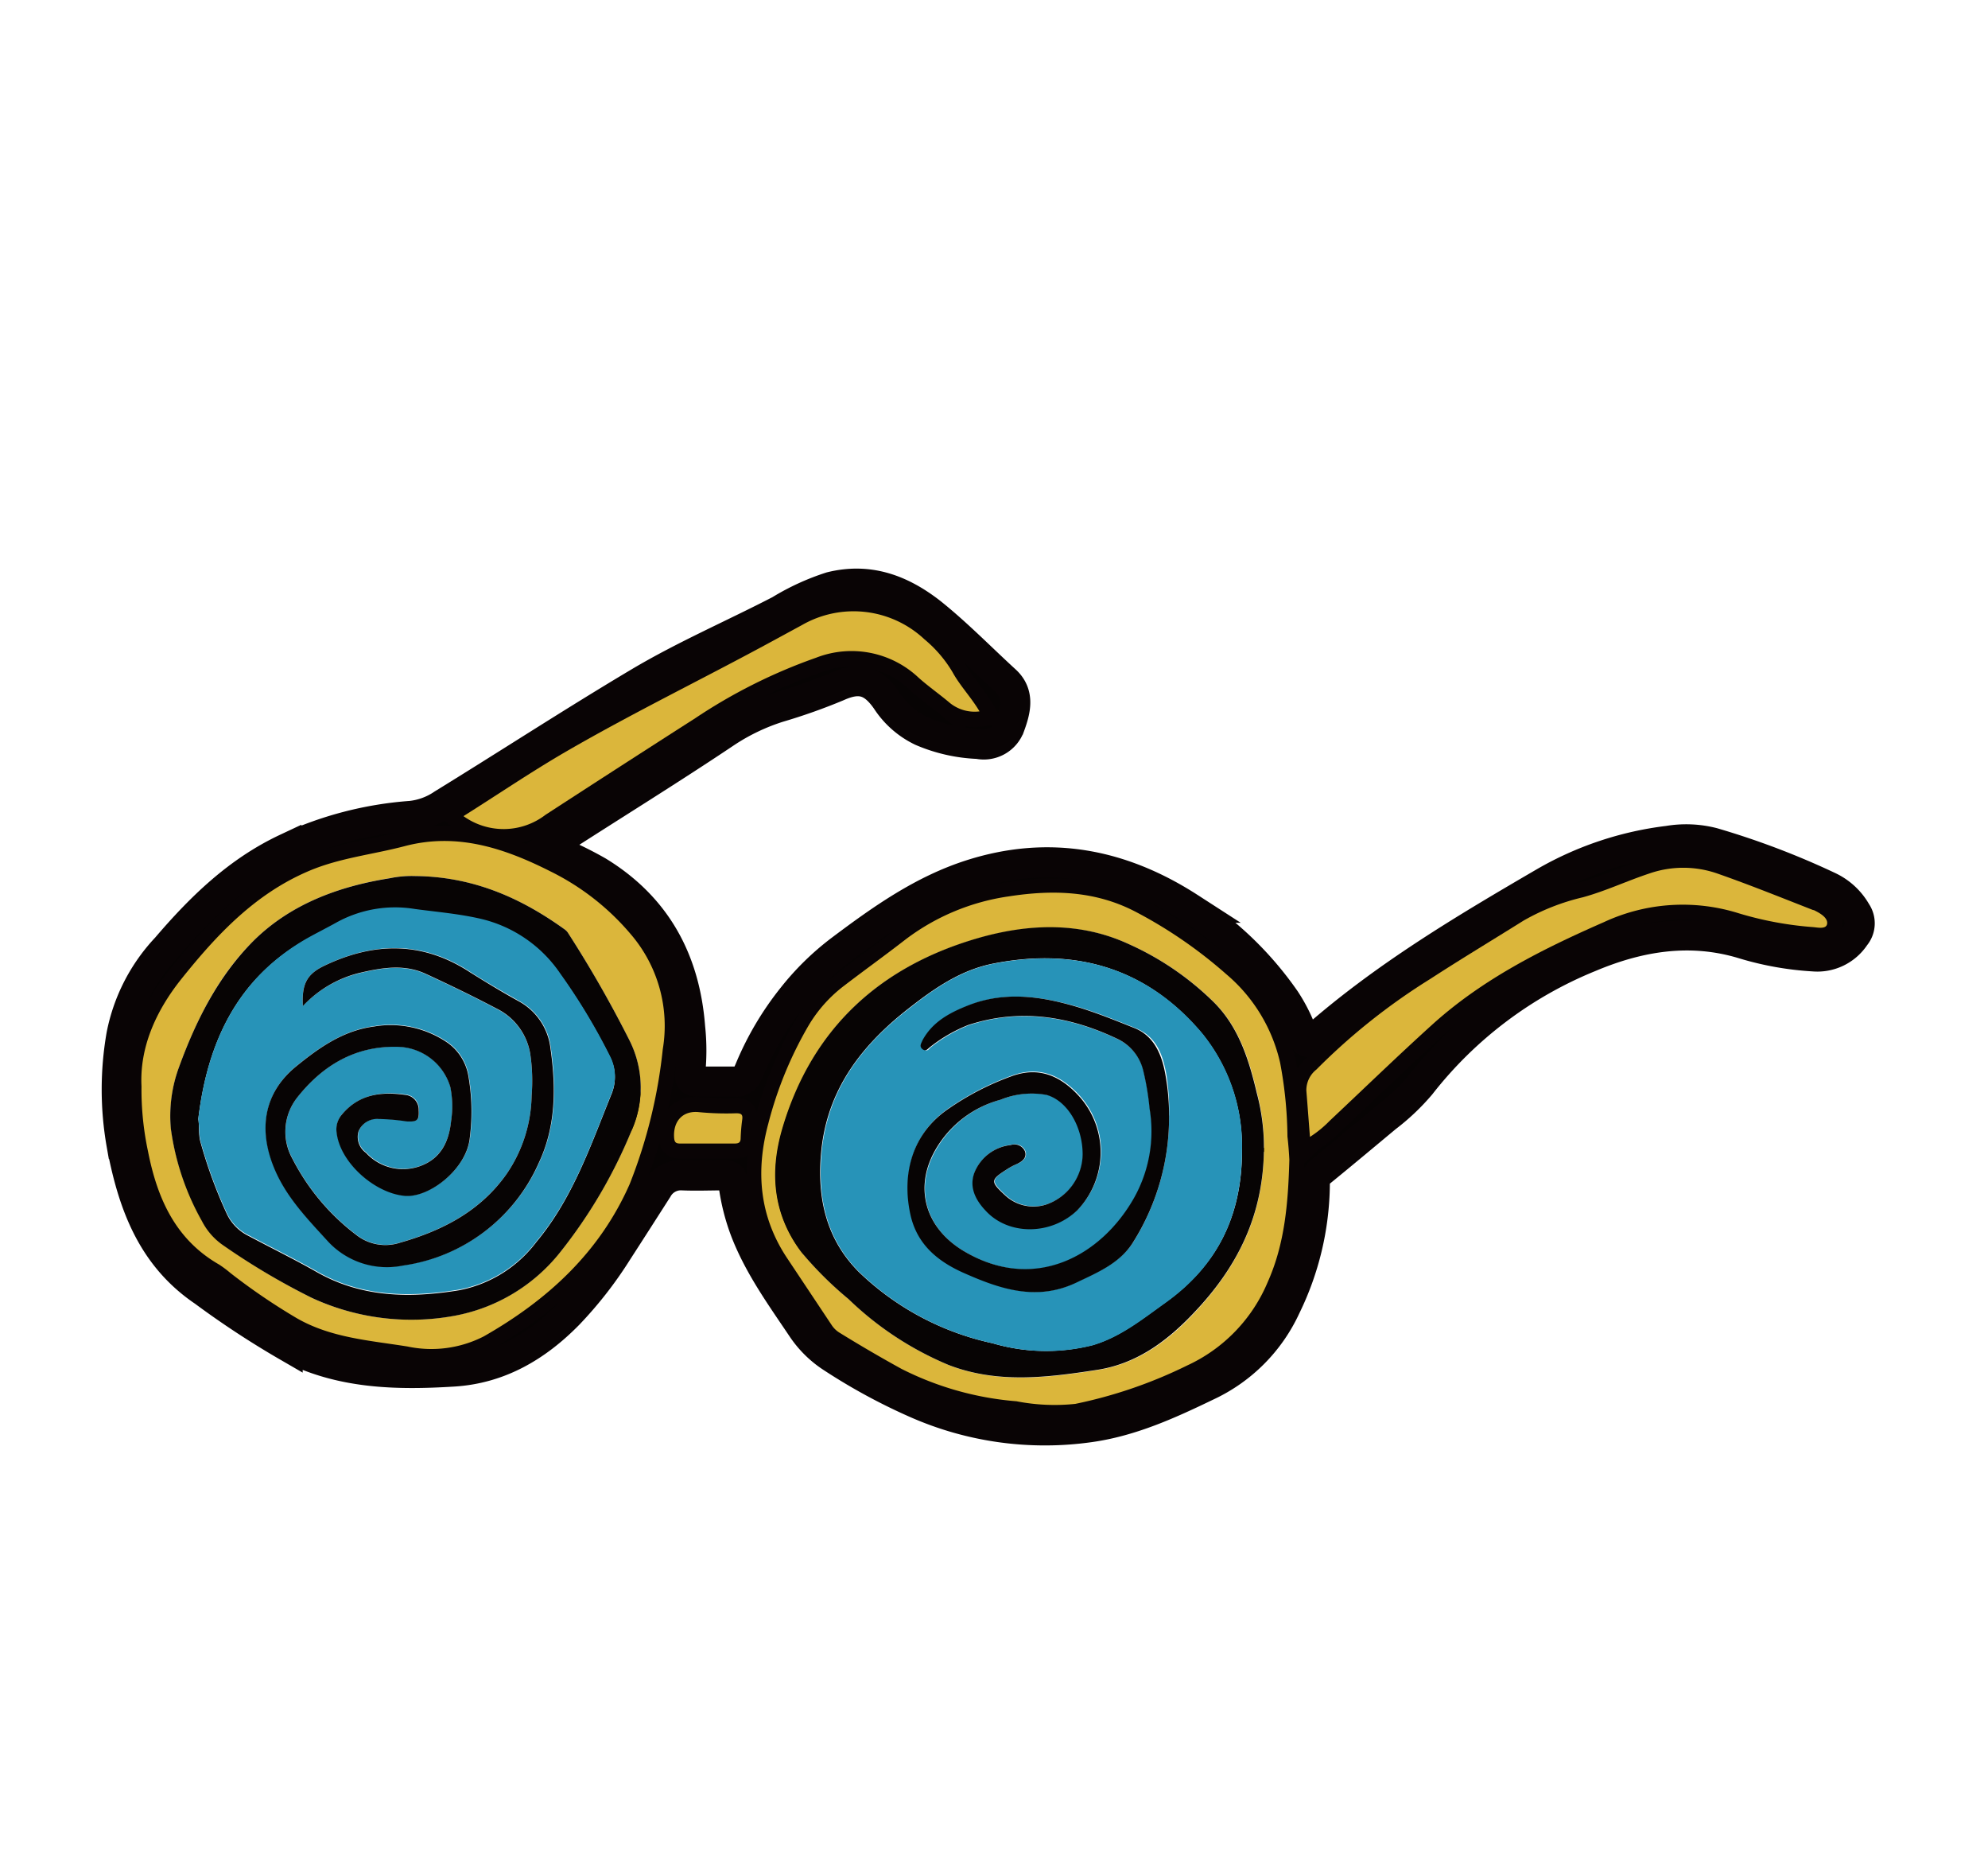 <svg id="圖層_1" data-name="圖層 1" xmlns="http://www.w3.org/2000/svg" viewBox="0 0 197.82 186.02"><defs><style>.cls-1,.cls-3{fill:#070404;}.cls-1{stroke:#090405;stroke-miterlimit:10;stroke-width:3px;}.cls-1,.cls-2,.cls-3,.cls-4{fill-rule:evenodd;}.cls-2{fill:#dbb63b;}.cls-4{fill:#2793b8;}</style></defs><title>graphic</title><path class="cls-1" d="M54.5,84.32a36.8,36.8,0,0,1,5,2.37c5.81,3.55,8.66,8.84,9.17,15.52a21.71,21.71,0,0,1,0,4.59c-.08.56.14.8.7.8l3.9,0c.84,0,1.1-.67,1.36-1.28a29.8,29.8,0,0,1,4.22-7.12,26.4,26.4,0,0,1,4.85-4.74c4-3,8.08-5.9,12.93-7.45,7.8-2.49,15-1.06,21.74,3.29a33.52,33.52,0,0,1,9.52,9.16,16.36,16.36,0,0,1,1.77,3.57c.24.65.44.86,1.07.3,7-6.17,14.9-10.87,22.88-15.52A32.36,32.36,0,0,1,166,83.65a10.76,10.76,0,0,1,4.47.19,78.66,78.66,0,0,1,11.47,4.35,6.14,6.14,0,0,1,2.76,2.53,2,2,0,0,1-.12,2.42,4.48,4.48,0,0,1-4.12,2,30.1,30.1,0,0,1-7-1.25c-5.26-1.6-10.35-.76-15.3,1.33a40.9,40.9,0,0,0-16.8,12.7,21.56,21.56,0,0,1-3.41,3.23c-2.15,1.79-4.3,3.59-6.47,5.36a1.61,1.61,0,0,0-.65,1.36A28.32,28.32,0,0,1,127.94,130a16.08,16.08,0,0,1-7.8,7.85c-3.73,1.8-7.51,3.53-11.64,4.12a31.75,31.75,0,0,1-17.39-2.4,57.58,57.58,0,0,1-8.25-4.48,10.35,10.35,0,0,1-3.06-3c-2.06-3.07-4.24-6.07-5.6-9.55A20.61,20.61,0,0,1,73,117.82c-.09-.66-.32-.92-1-.9-1.36,0-2.73.06-4.1,0a2.66,2.66,0,0,0-2.48,1.37c-1.33,2.08-2.66,4.16-4,6.23a39,39,0,0,1-4.85,6.22c-3.16,3.22-6.87,5.42-11.46,5.7-5.66.35-11.27.24-16.49-2.49a88.65,88.65,0,0,1-8.35-5.48c-5.24-3.54-7.09-8.88-8.18-14.67a31.44,31.44,0,0,1,0-10.84,17.57,17.57,0,0,1,4.47-8.69c3.42-4,7.1-7.59,11.93-9.86A35.29,35.29,0,0,1,40.9,81.17,6.93,6.93,0,0,0,44.06,80C50.57,76,57,71.81,63.59,67.89c4.51-2.68,9.32-4.75,14-7.17a23.49,23.49,0,0,1,5.07-2.33c3.78-.94,7,.24,10,2.58,2.6,2.08,4.93,4.48,7.39,6.73,1.45,1.33,1,3,.43,4.55A2.75,2.75,0,0,1,97.33,74a15.75,15.75,0,0,1-5.62-1.27,8.56,8.56,0,0,1-3.49-3.06c-1.39-2-2.7-2.37-4.89-1.38a57,57,0,0,1-5.84,2.07,20.89,20.89,0,0,0-5.3,2.54C66.67,76.6,61,80.09,55.39,83.71ZM14.08,108.07a29.51,29.51,0,0,0,.6,6.51c.92,4.66,2.72,8.76,7.09,11.26a11.57,11.57,0,0,1,1.12.84,61.62,61.62,0,0,0,6.6,4.49c3.43,2,7.28,2.21,11,2.81a11.44,11.44,0,0,0,7.59-1c6.33-3.6,11.55-8.34,14.53-15.16a50.55,50.55,0,0,0,3.29-13.41,14,14,0,0,0-3.19-11.45,24.8,24.8,0,0,0-8-6.25C50.22,84.4,45.5,82.8,40.3,84.17c-3.18.84-6.48,1.17-9.54,2.47-5.33,2.26-9.13,6.29-12.67,10.71C15.4,100.69,13.89,104.33,14.08,108.07Zm114.22,7.31c0-.63-.08-1.46-.11-2.29a41.22,41.22,0,0,0-.73-7.34A16.21,16.21,0,0,0,122.1,97a45.58,45.58,0,0,0-9-6.2c-4-2.1-8.23-2.23-12.63-1.55a22.21,22.21,0,0,0-10.28,4.28c-2,1.53-4,3-6.07,4.57a13.82,13.82,0,0,0-3.59,4,38.1,38.1,0,0,0-4,9.73c-1.28,4.73-.91,9.22,1.85,13.39l4.48,6.73a2.5,2.5,0,0,0,.8.74q3,1.86,6.12,3.57a30.7,30.7,0,0,0,11.44,3.22,19.76,19.76,0,0,0,5.85.26,46.32,46.32,0,0,0,11.09-3.83,15.89,15.89,0,0,0,8-8.26C127.84,123.76,128.18,119.7,128.3,115.38Zm2.06-2.29a10.93,10.93,0,0,0,2-1.61c3.4-3.19,6.75-6.44,10.21-9.57,5-4.52,10.94-7.5,17.06-10.18A18.59,18.59,0,0,1,173,90.85a34.22,34.22,0,0,0,7.44,1.36c.47,0,1.3.2,1.39-.32s-.57-1-1.12-1.27c-.09,0-.19-.07-.28-.11-3.15-1.24-6.29-2.51-9.49-3.62a10.31,10.31,0,0,0-6.84,0c-2.21.73-4.31,1.73-6.56,2.35a22,22,0,0,0-5.91,2.32c-3.11,1.94-6.23,3.84-9.31,5.82a62.24,62.24,0,0,0-11.31,9,2.63,2.63,0,0,0-1,2.08C130.12,110,130.22,111.47,130.35,113.1ZM46.12,81.19a6.84,6.84,0,0,0,8.19-.1q7.44-4.86,14.93-9.63a53.58,53.58,0,0,1,12-6,9.72,9.72,0,0,1,10.21,2c1,.88,2.08,1.66,3.11,2.51a3.92,3.92,0,0,0,2.94.83c-.84-1.42-1.95-2.54-2.69-3.91A12.53,12.53,0,0,0,92,63.61a10.31,10.31,0,0,0-12.22-1.44l-3,1.63C70,67.51,63,70.9,56.27,74.81,52.85,76.79,49.57,79,46.12,81.19Zm24.25,32.57h2.69c.38,0,.63,0,.64-.53a18.21,18.21,0,0,1,.16-1.88c.06-.49-.11-.61-.6-.6a28.21,28.21,0,0,1-3.68-.11c-1.64-.19-2.61.9-2.5,2.56,0,.44.18.57.6.56C68.58,113.75,69.48,113.76,70.37,113.76Z"/><path class="cls-2" d="M14.08,108.07c-.19-3.74,1.32-7.38,4-10.72,3.54-4.42,7.34-8.45,12.67-10.71,3.06-1.3,6.36-1.63,9.54-2.47,5.21-1.37,9.93.22,14.47,2.51a24.8,24.8,0,0,1,8,6.25,14,14,0,0,1,3.19,11.45,50.55,50.55,0,0,1-3.29,13.41c-3,6.82-8.2,11.56-14.53,15.16a11.44,11.44,0,0,1-7.59,1c-3.76-.6-7.61-.86-11-2.81a61.62,61.62,0,0,1-6.6-4.49,11.57,11.57,0,0,0-1.12-.84c-4.37-2.5-6.17-6.6-7.09-11.26A29.51,29.51,0,0,1,14.08,108.07ZM41.33,87.15a10.66,10.66,0,0,0-2.54.21c-5.09.82-9.86,2.57-13.55,6.22-3.51,3.47-5.71,7.89-7.4,12.52a14,14,0,0,0-.83,6.17,25.74,25.74,0,0,0,3.11,9.18,6.54,6.54,0,0,0,2.17,2.45A69.47,69.47,0,0,0,31,129.1a23.61,23.61,0,0,0,14.14,1.8,17.49,17.49,0,0,0,10.65-6.41,49.58,49.58,0,0,0,7-11.92,10.48,10.48,0,0,0-.12-9,116.35,116.35,0,0,0-6.13-10.73,1.27,1.27,0,0,0-.33-.37C51.84,89.32,47.08,87.22,41.33,87.15Z"/><path class="cls-2" d="M128.3,115.38c-.12,4.31-.45,8.37-2.17,12.2a15.89,15.89,0,0,1-8,8.26A46.32,46.32,0,0,1,107,139.66a19.76,19.76,0,0,1-5.85-.26,30.7,30.7,0,0,1-11.44-3.22q-3.11-1.71-6.12-3.57a2.5,2.5,0,0,1-.8-.74l-4.48-6.73c-2.76-4.16-3.13-8.66-1.85-13.39a38.1,38.1,0,0,1,4-9.73,13.82,13.82,0,0,1,3.59-4c2-1.53,4.05-3,6.07-4.57a22.21,22.21,0,0,1,10.28-4.28c4.4-.68,8.63-.55,12.63,1.55a45.58,45.58,0,0,1,9,6.2,16.21,16.21,0,0,1,5.35,8.8,41.22,41.22,0,0,1,.73,7.34C128.21,113.93,128.27,114.76,128.3,115.38Zm-2.52-1.3a21,21,0,0,0-.68-5.32c-.79-3.33-1.8-6.58-4.31-9.07a28.83,28.83,0,0,0-8.45-5.76c-4.88-2.22-9.9-2-14.83-.63-9.87,2.79-16.7,8.94-19.63,19-1.28,4.38-.92,8.55,1.92,12.31a36.1,36.1,0,0,0,4.67,4.64,32.12,32.12,0,0,0,9.94,6.55c4.87,1.89,9.83,1.26,14.77.5,3.93-.6,7-2.84,9.63-5.65C123.06,126.13,125.8,121,125.77,114.08Z"/><path class="cls-2" d="M130.35,113.1c-.13-1.63-.24-3.13-.36-4.62a2.63,2.63,0,0,1,1-2.08,62.24,62.24,0,0,1,11.31-9c3.08-2,6.21-3.88,9.31-5.82a22,22,0,0,1,5.91-2.32c2.25-.62,4.36-1.62,6.56-2.35a10.31,10.31,0,0,1,6.84,0c3.2,1.12,6.34,2.39,9.49,3.62.09,0,.19.06.28.11.55.28,1.21.72,1.12,1.27s-.92.36-1.39.32A34.22,34.22,0,0,1,173,90.85a18.59,18.59,0,0,0-13.41.89c-6.12,2.68-12.06,5.66-17.06,10.18-3.46,3.13-6.81,6.38-10.21,9.57A10.93,10.93,0,0,1,130.35,113.1Z"/><path class="cls-2" d="M46.12,81.19c3.46-2.18,6.73-4.4,10.15-6.39C63,70.9,70,67.51,76.84,63.79l3-1.63A10.31,10.31,0,0,1,92,63.61a12.53,12.53,0,0,1,2.78,3.25c.75,1.37,1.85,2.49,2.69,3.91a3.92,3.92,0,0,1-2.94-.83c-1-.85-2.12-1.63-3.11-2.51a9.72,9.72,0,0,0-10.21-2,53.58,53.58,0,0,0-12,6q-7.48,4.79-14.93,9.63A6.84,6.84,0,0,1,46.12,81.19Z"/><path class="cls-2" d="M70.37,113.76c-.9,0-1.79,0-2.69,0-.42,0-.56-.12-.6-.56-.12-1.66.86-2.75,2.5-2.56a28.21,28.21,0,0,0,3.68.11c.49,0,.66.11.6.6a18.21,18.21,0,0,0-.16,1.88c0,.48-.26.53-.64.53Z"/><path class="cls-3" d="M41.33,87.15c5.75.06,10.51,2.17,14.89,5.33a1.27,1.27,0,0,1,.33.37,116.35,116.35,0,0,1,6.13,10.73,10.48,10.48,0,0,1,.12,9,49.58,49.58,0,0,1-7,11.92,17.49,17.49,0,0,1-10.65,6.41A23.61,23.61,0,0,1,31,129.1a69.47,69.47,0,0,1-8.74-5.18,6.54,6.54,0,0,1-2.17-2.45A25.74,25.74,0,0,1,17,112.28a14,14,0,0,1,.83-6.17c1.69-4.63,3.89-9,7.4-12.52,3.69-3.65,8.46-5.41,13.55-6.22A10.66,10.66,0,0,1,41.33,87.15ZM19.73,111.32c.13.81,0,1.56.23,2.33a46.45,46.45,0,0,0,2.56,7,4.62,4.62,0,0,0,2.17,2.28c2.29,1.22,4.62,2.36,6.87,3.64,4.47,2.53,9.24,2.58,14.11,1.79a12.6,12.6,0,0,0,7.7-4.8c3.63-4.35,5.42-9.64,7.5-14.77a4.42,4.42,0,0,0-.19-3.68,60.69,60.69,0,0,0-4.94-8.19,13.19,13.19,0,0,0-8.15-5.5c-2.08-.46-4.19-.64-6.3-.92a12.06,12.06,0,0,0-7.89,1.38c-.92.53-1.88,1-2.81,1.51C23.58,97.31,20.65,103.71,19.73,111.32Z"/><path class="cls-3" d="M125.77,114.08c0,6.88-2.71,12.05-7,16.55-2.66,2.81-5.7,5.06-9.63,5.65-4.94.76-9.9,1.39-14.77-.5a32.12,32.12,0,0,1-9.94-6.55,36.1,36.1,0,0,1-4.67-4.64c-2.84-3.76-3.2-7.93-1.92-12.31,2.94-10,9.76-16.19,19.63-19,4.93-1.39,10-1.59,14.83.63a28.83,28.83,0,0,1,8.45,5.76c2.51,2.48,3.52,5.74,4.31,9.07A21,21,0,0,1,125.77,114.08Zm-2.19.28a17.74,17.74,0,0,0-4-11.58c-5.44-6.45-12.49-8.54-20.71-6.93-3.24.63-5.84,2.43-8.38,4.41-4.74,3.69-8.19,8.11-8.78,14.35-.43,4.54.49,8.67,3.76,11.94a27.52,27.52,0,0,0,13.3,7.08,18.8,18.8,0,0,0,9.93.19c2.75-.81,4.93-2.58,7.2-4.2C121,126,123.61,121.11,123.59,114.36Z"/><path class="cls-4" d="M19.73,111.32c.91-7.61,3.84-14,10.87-18,.93-.52,1.89-1,2.81-1.51a12.06,12.06,0,0,1,7.89-1.38c2.1.28,4.22.46,6.3.92a13.19,13.19,0,0,1,8.15,5.5,60.69,60.69,0,0,1,4.94,8.19,4.42,4.42,0,0,1,.19,3.68c-2.08,5.14-3.87,10.42-7.5,14.77a12.6,12.6,0,0,1-7.7,4.8c-4.86.79-9.64.75-14.11-1.79-2.25-1.28-4.59-2.42-6.87-3.64a4.62,4.62,0,0,1-2.17-2.28,46.45,46.45,0,0,1-2.56-7C19.78,112.88,19.86,112.13,19.73,111.32Zm10.41-11.25a11.5,11.5,0,0,1,5.57-3.24c2.22-.53,4.46-.93,6.64.07,2.39,1.1,4.75,2.24,7.08,3.47a6.12,6.12,0,0,1,3.33,4.48A18.26,18.26,0,0,1,52.9,109a14.19,14.19,0,0,1-2.48,7.77c-2.61,3.69-6.36,5.63-10.59,6.83a4.67,4.67,0,0,1-4.28-.7,22.2,22.2,0,0,1-6.44-7.64,5.5,5.5,0,0,1,.44-6.05c2.51-3.2,5.78-5.19,10-5.09a5.58,5.58,0,0,1,5.27,4,9.69,9.69,0,0,1,.08,3.36c-.21,2-1,3.74-3.07,4.5a5,5,0,0,1-5.39-1.34,1.94,1.94,0,0,1-.73-2.14,2,2,0,0,1,2-1.22,20.84,20.84,0,0,1,2.78.24c1.07.06,1.25-.1,1.2-1.15a1.47,1.47,0,0,0-1.35-1.49c-2.38-.34-4.58,0-6.27,1.93a2.26,2.26,0,0,0-.54,1.85c.34,3,3.82,6,6.8,6.27,2.46.2,6.16-2.7,6.45-5.8a20.58,20.58,0,0,0-.15-6.17,5.11,5.11,0,0,0-2-3.22,10,10,0,0,0-7.4-1.66c-3,.4-5.4,2.07-7.7,3.94-3.33,2.7-3.78,6.4-2.21,10.17,1.16,2.8,3.17,4.94,5.21,7.12a8,8,0,0,0,7.6,2.55,17.41,17.41,0,0,0,13.52-10.2c1.71-3.64,1.72-7.55,1.16-11.44a6.13,6.13,0,0,0-3.13-4.63c-1.65-.94-3.3-1.88-4.89-2.91-4.72-3.08-9.55-3-14.49-.63C30.56,96.89,30,97.86,30.14,100.08Z"/><path class="cls-4" d="M123.59,114.36c0,6.75-2.57,11.65-7.64,15.27-2.27,1.62-4.45,3.39-7.2,4.2a18.8,18.8,0,0,1-9.93-.19,27.52,27.52,0,0,1-13.3-7.08c-3.28-3.27-4.19-7.4-3.76-11.94.59-6.24,4-10.66,8.78-14.35,2.54-2,5.14-3.78,8.38-4.41,8.22-1.6,15.27.48,20.71,6.93A17.74,17.74,0,0,1,123.59,114.36Zm-7.25-3.4a22.62,22.62,0,0,0-.28-4.08c-.36-2-1-3.77-3.06-4.6s-3.88-1.57-5.89-2.16c-3.52-1-7.1-1.51-10.65-.11-1.83.72-3.58,1.63-4.57,3.49-.14.27-.44.55,0,.87s.55-.06.76-.21A15.1,15.1,0,0,1,96.38,102c5.2-1.71,10.16-.86,15,1.45a4.72,4.72,0,0,1,2.41,3.05,26.67,26.67,0,0,1,.64,3.82,13.56,13.56,0,0,1-1.49,8.78c-3.3,5.92-10.06,9.62-17.11,5.32-3.89-2.37-4.92-6.55-2.48-10.39a10.67,10.67,0,0,1,6.27-4.65,8.16,8.16,0,0,1,4.59-.47c2.08.6,3.62,3.19,3.57,5.91a5.36,5.36,0,0,1-3.66,5,4.14,4.14,0,0,1-4.08-.95c-1.46-1.37-1.44-1.52.26-2.6a5.8,5.8,0,0,1,.88-.47c.58-.24,1.06-.62.87-1.26a1.14,1.14,0,0,0-1.42-.65A4.4,4.4,0,0,0,97,116.61c-.54,1.45.15,2.69,1.09,3.72,2.28,2.51,6.54,2.48,9.16,0a8.33,8.33,0,0,0,.07-11.46c-1.79-1.9-3.87-2.81-6.46-1.93a27.16,27.16,0,0,0-6.38,3.26c-3.71,2.5-4.71,6.58-3.84,10.55.63,2.87,2.57,4.57,5.19,5.76,3.7,1.68,7.35,3,11.36,1,2.14-1,4.37-1.94,5.66-4.08A23.29,23.29,0,0,0,116.33,111Z"/><path class="cls-3" d="M30.14,100.08c-.13-2.21.42-3.18,2.12-4,4.94-2.37,9.77-2.45,14.49.63,1.59,1,3.24,2,4.89,2.91a6.13,6.13,0,0,1,3.13,4.63c.56,3.9.56,7.8-1.16,11.44A17.41,17.41,0,0,1,40.1,125.9a8,8,0,0,1-7.6-2.55c-2-2.18-4.05-4.32-5.21-7.12-1.57-3.77-1.12-7.47,2.21-10.17,2.3-1.87,4.68-3.54,7.7-3.94a10,10,0,0,1,7.4,1.66,5.11,5.11,0,0,1,2,3.22,20.58,20.58,0,0,1,.15,6.17c-.29,3.1-4,6-6.45,5.8-3-.25-6.46-3.31-6.8-6.27a2.26,2.26,0,0,1,.54-1.85c1.69-2,3.89-2.27,6.27-1.93a1.47,1.47,0,0,1,1.35,1.49c.06,1.05-.13,1.2-1.2,1.15a20.84,20.84,0,0,0-2.78-.24,2,2,0,0,0-2,1.22,1.94,1.94,0,0,0,.73,2.14A5,5,0,0,0,41.82,116c2.08-.76,2.86-2.46,3.07-4.5a9.69,9.69,0,0,0-.08-3.36,5.58,5.58,0,0,0-5.27-4c-4.23-.1-7.49,1.89-10,5.09a5.5,5.5,0,0,0-.44,6.05,22.2,22.2,0,0,0,6.44,7.64,4.67,4.67,0,0,0,4.28.7c4.23-1.2,8-3.15,10.59-6.83A14.19,14.19,0,0,0,52.9,109a18.26,18.26,0,0,0-.14-4.18,6.12,6.12,0,0,0-3.33-4.48c-2.32-1.22-4.69-2.37-7.08-3.47-2.18-1-4.42-.59-6.64-.07A11.5,11.5,0,0,0,30.14,100.08Z"/><path class="cls-3" d="M116.33,111a23.29,23.29,0,0,1-3.53,12.5c-1.29,2.14-3.52,3.06-5.66,4.08-4,1.92-7.66.65-11.36-1-2.62-1.19-4.56-2.89-5.19-5.76-.87-4,.13-8.05,3.84-10.55a27.16,27.16,0,0,1,6.38-3.26c2.58-.88,4.66,0,6.46,1.93a8.33,8.33,0,0,1-.07,11.46c-2.62,2.5-6.89,2.53-9.16,0-.94-1-1.62-2.27-1.09-3.72a4.4,4.4,0,0,1,3.63-2.77,1.14,1.14,0,0,1,1.42.65c.19.64-.29,1-.87,1.26a5.8,5.8,0,0,0-.88.47c-1.7,1.08-1.73,1.24-.26,2.6a4.14,4.14,0,0,0,4.08.95,5.36,5.36,0,0,0,3.66-5c0-2.72-1.49-5.31-3.57-5.91a8.16,8.16,0,0,0-4.59.47A10.67,10.67,0,0,0,93.31,114c-2.44,3.85-1.4,8,2.48,10.39,7.05,4.29,13.81.6,17.11-5.32a13.56,13.56,0,0,0,1.49-8.78,26.67,26.67,0,0,0-.64-3.82,4.72,4.72,0,0,0-2.41-3.05c-4.8-2.31-9.76-3.16-15-1.45a15.1,15.1,0,0,0-3.79,2.19c-.22.15-.4.5-.76.21s-.1-.6,0-.87c1-1.86,2.74-2.77,4.57-3.49,3.55-1.4,7.13-.92,10.65.11,2,.59,3.95,1.38,5.89,2.16s2.71,2.64,3.06,4.6A22.62,22.62,0,0,1,116.33,111Z"/></svg>